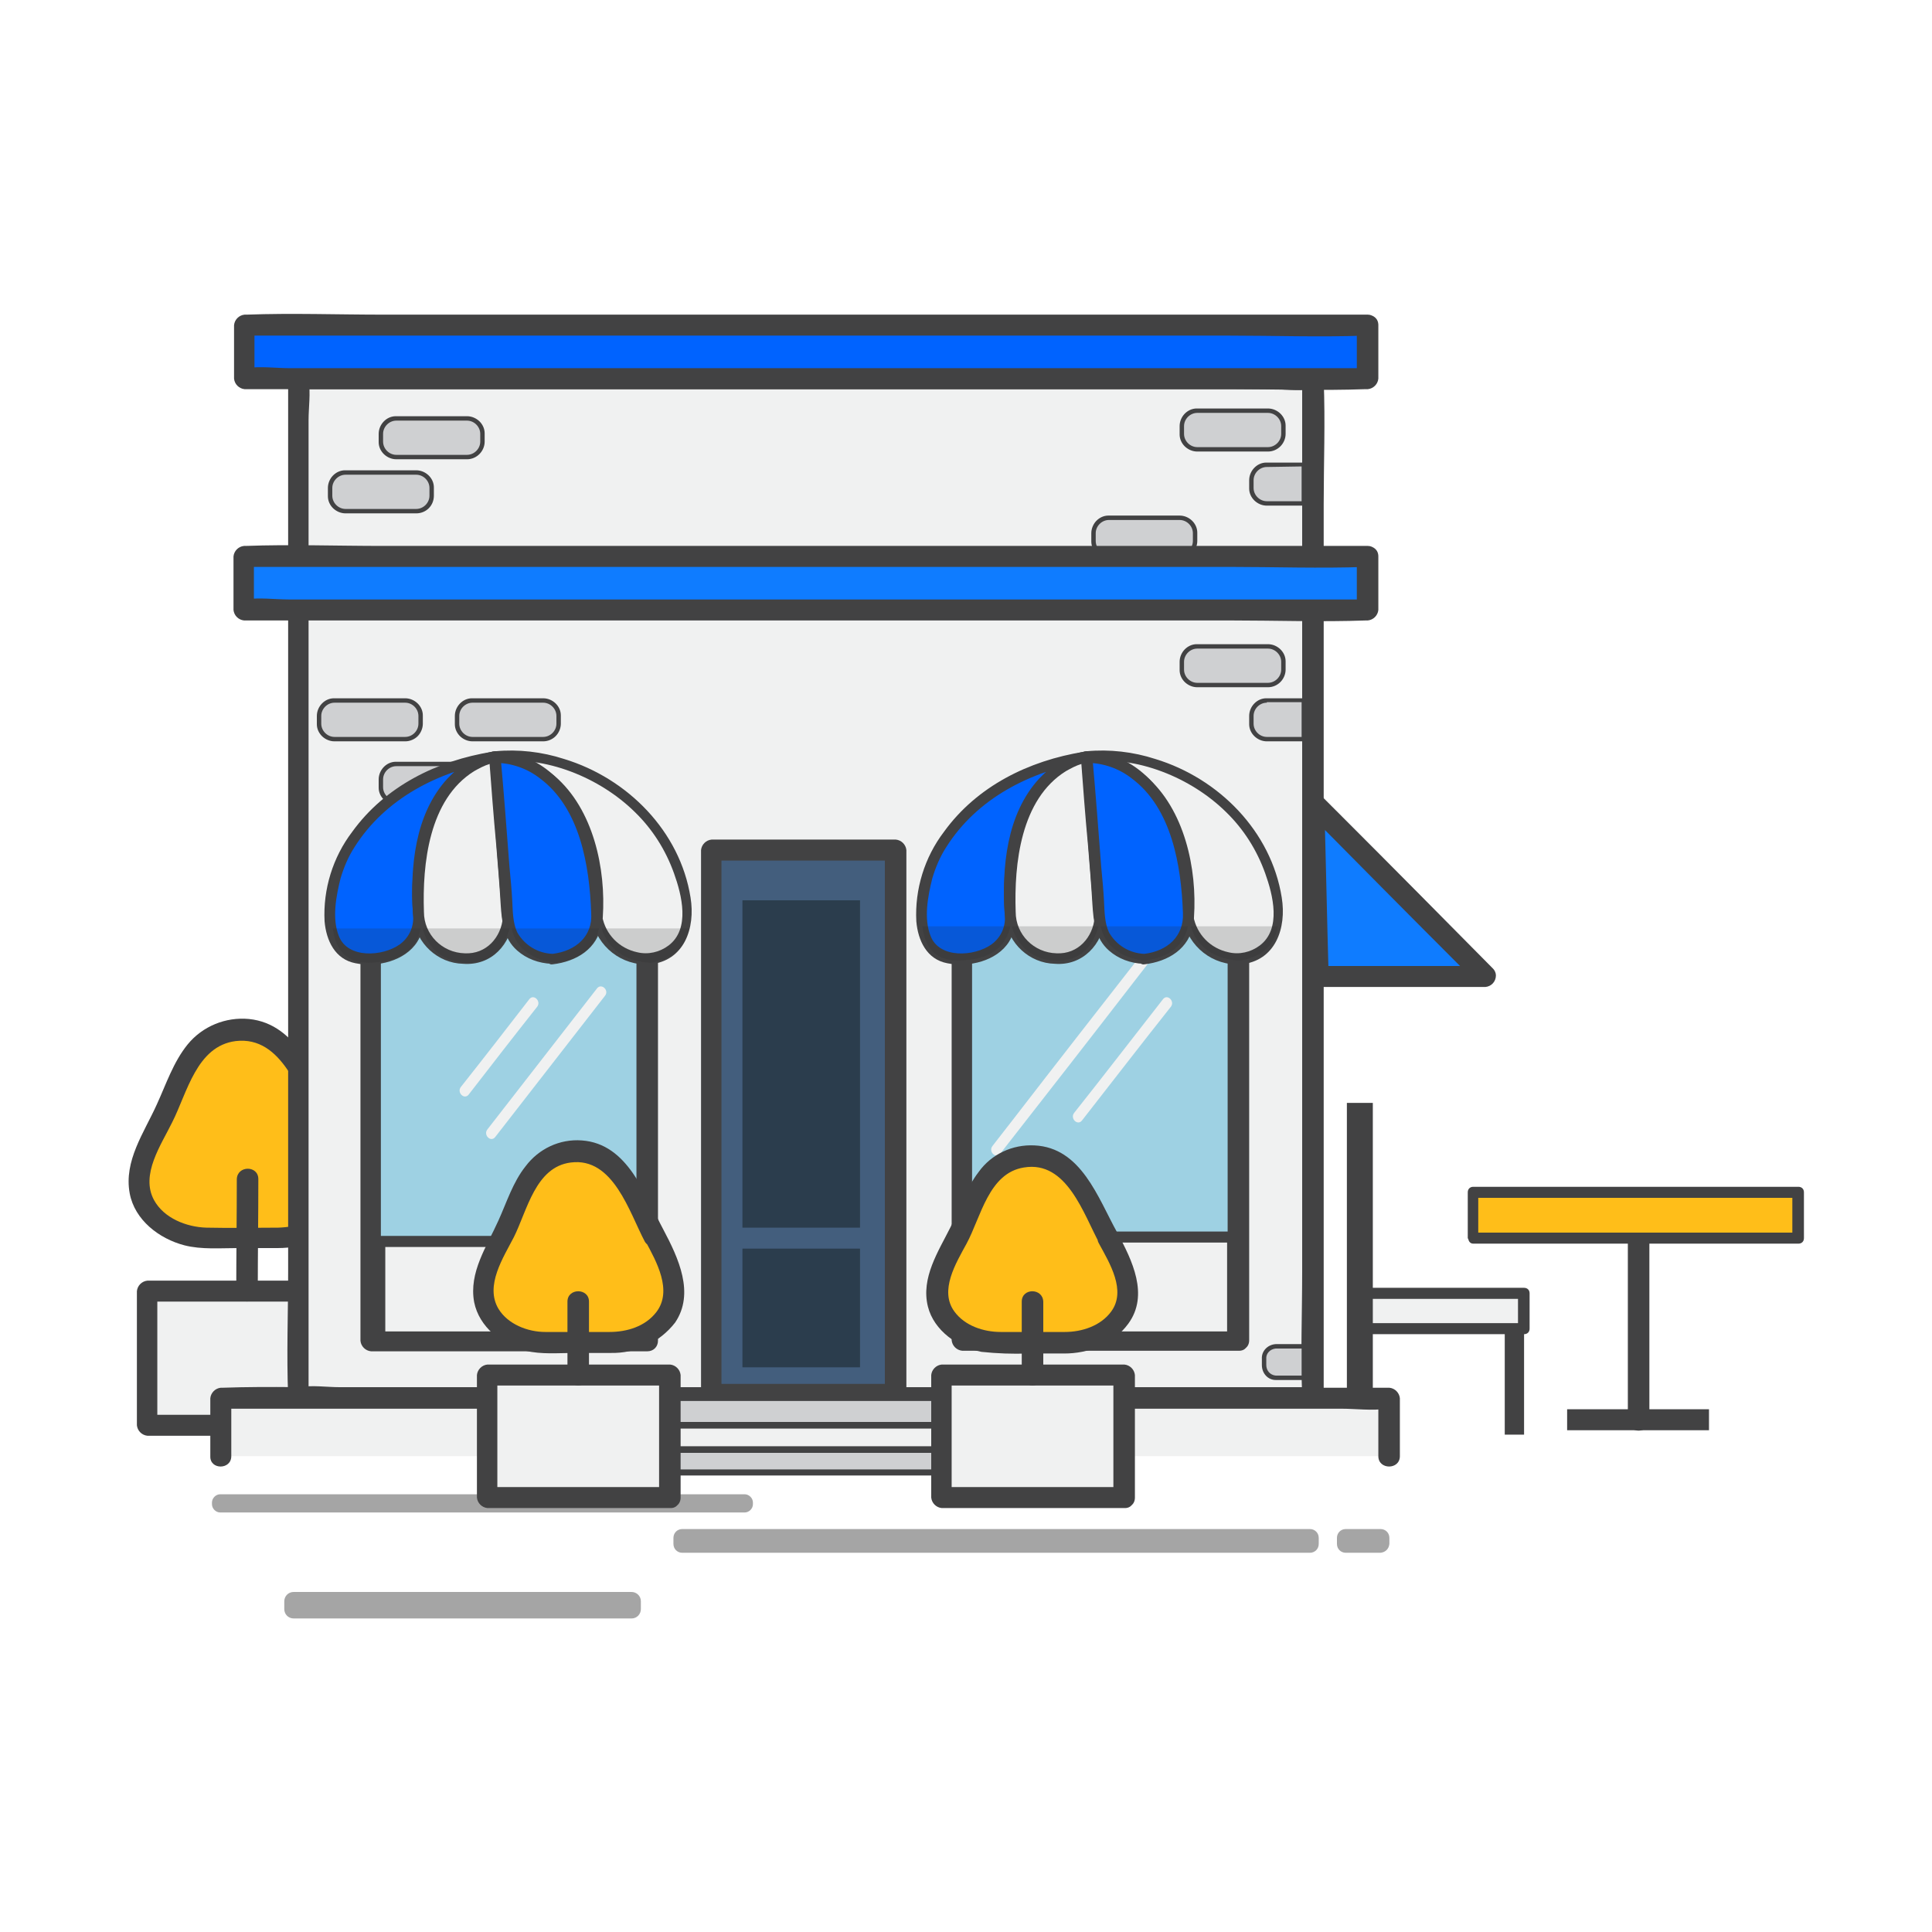 <?xml version="1.0" encoding="utf-8"?>
<!-- Generator: Adobe Illustrator 25.2.1, SVG Export Plug-In . SVG Version: 6.00 Build 0)  -->
<svg version="1.1" id="Layer_1" xmlns="http://www.w3.org/2000/svg" xmlns:xlink="http://www.w3.org/1999/xlink" x="0px" y="0px"
	 viewBox="0 0 350 350" style="enable-background:new 0 0 350 350;" xml:space="preserve">
<style type="text/css">
	.st0{fill:#FFBE19;}
	.st1{fill:#424243;}
	.st2{fill:#F0F1F1;}
	.st3{opacity:0.48;}
	.st4{fill:#9ED1E3;}
	.st5{fill:#435E7D;}
	.st6{fill:#0063FF;}
	.st7{fill:#0F7CFF;}
	.st8{fill:#2B3D4D;}
	.st9{opacity:0.18;}
	.st10{fill:#272525;}
	.st11{fill:#CFD0D2;}
</style>
<path class="st0" d="M59.1,203.1c-3.2-5.9-6.7-16.8-15.4-16.6c-9.7,0.2-11.2,10.3-14.6,16.6c-2,3.7-4.1,7.7-3.8,11.8
	c0.4,5.5,6.4,9.3,12,9.3h13.6c5.6,0,11.7-3.8,12-9.3C63.2,210.8,61.1,206.8,59.1,203.1z"/>
<path class="st1" d="M60.8,202.1c-3.6-6.7-6.8-16.6-15.7-17.5c-4.2-0.4-8.4,1.3-11.1,4.6c-2.6,3.2-3.9,7.2-5.6,10.9
	c-2.3,5.1-6,10.2-4.9,16.1c0.9,4.8,5.3,8.2,9.9,9.4c3.1,0.8,6.6,0.5,9.8,0.5h7.1c4.8,0,9.7-1.7,12.6-5.7
	C67.2,214.7,63.8,207.7,60.8,202.1z M59.5,218.6c-2.2,2.7-5.8,3.7-9.1,3.8c-4.3,0-8.6,0.1-13,0c-3.6-0.1-7.7-1.7-9.5-5
	c-2.5-4.6,1.3-10,3.3-14.1c2.7-5.3,4.4-13.8,11.5-14.7c8.5-1,11.6,9.7,14.8,15.6C59.7,208.3,63.1,214.2,59.5,218.6z"/>
<rect x="26.6" y="233.9" class="st2" width="36.3" height="24.3"/>
<path class="st1" d="M62.9,256.3H26.6l1.9,1.9v-24.3l-1.9,1.9h36.3l-1.9-1.9v24.3c0,2.5,3.9,2.5,3.9,0v-24.3c-0.1-1-0.9-1.8-1.9-1.9
	H26.7c-1,0.1-1.8,0.9-1.9,1.9v24.3c0.1,1,0.9,1.8,1.9,1.9H63C65.4,260.2,65.4,256.3,62.9,256.3z"/>
<path class="st1" d="M42.9,213.6c0,6.8-0.1,13.5-0.1,20.3c0,2.5,3.9,2.5,3.9,0c0-6.8,0.1-13.5,0.1-20.3
	C46.8,211.1,43,211.1,42.9,213.6z"/>
<path class="st1" d="M294.9,223.8v33.5c0,2.5,3.9,2.5,3.9,0v-33.5C298.7,221.3,294.9,221.3,294.9,223.8z"/>
<rect x="266.9" y="216" class="st0" width="58.9" height="8.3"/>
<path class="st1" d="M266.9,225.3h58.9c0.6,0,1-0.4,1-1V216c0-0.6-0.4-1-1-1h-58.9c-0.6,0-1,0.4-1,1v8.3c0.2,0.5,0.7,0.8,1.3,0.6
	c0.3-0.1,0.5-0.3,0.6-0.6V216l-1,1h58.9l-1-1v8.3l1-1h-58.9C265.7,223.3,265.7,225.3,266.9,225.3z"/>
<rect x="283.9" y="255.3" class="st1" width="25.7" height="3.8"/>
<rect x="245.1" y="234.3" class="st2" width="31" height="6.4"/>
<path class="st1" d="M245.1,241.7h31c0.6,0,1-0.4,1-1v-6.4c0-0.6-0.4-1-1-1h-31c-0.6,0-1,0.4-1,1v6.4c0.2,0.5,0.7,0.8,1.3,0.6
	c0.3-0.1,0.5-0.3,0.6-0.6v-6.4l-1,1h31l-1-1v6.4l1-1h-31C243.9,239.7,243.9,241.7,245.1,241.7z"/>
<rect x="244" y="199.8" class="st1" width="4.7" height="60.2"/>
<rect x="272.6" y="240.5" class="st1" width="3.5" height="19.4"/>
<g class="st3">
	<path class="st1" d="M114.4,293.2H53.2c-0.9,0-1.7-0.7-1.7-1.7c0,0,0,0,0,0v-1.4c0-0.9,0.7-1.7,1.7-1.7c0,0,0,0,0,0h61.2
		c0.9,0,1.7,0.7,1.7,1.7c0,0,0,0,0,0v1.4C116.1,292.4,115.4,293.2,114.4,293.2C114.4,293.2,114.4,293.2,114.4,293.2z"/>
</g>
<rect x="54" y="68.6" class="st2" width="183.8" height="184.7"/>
<path class="st1" d="M237.8,251.3H61.5c-2.3,0-4.9-0.4-7.2,0H54l1.9,1.9V76.1c0-2.3,0.4-4.9,0-7.2v-0.3L54,70.5h176.3
	c2.3,0,4.9,0.4,7.2,0h0.3l-1.9-1.9v161.8c0,7.5-0.3,15,0,22.5v0.3c0,2.5,3.9,2.5,3.9,0V91.4c0-7.5,0.3-15,0-22.5v-0.3
	c-0.1-1-0.9-1.8-1.9-1.9H76.8c-7.4,0-14.9-0.3-22.4,0h-0.3c-1,0.1-1.8,0.9-1.9,1.9v161.8c0,7.5-0.3,15,0,22.5v0.3
	c0.1,1,0.9,1.8,1.9,1.9h161.1c7.4,0,14.9,0.3,22.4,0h0.3C240.3,255.2,240.3,251.3,237.8,251.3z"/>
<rect x="39.9" y="253.3" class="st2" width="211.7" height="10.5"/>
<path class="st1" d="M41.9,263.8v-10.5l-1.9,1.9h203c2.6,0,5.6,0.4,8.2,0h0.4l-1.9-1.9v10.5c0,2.5,3.9,2.5,3.9,0v-10.5
	c-0.1-1-0.9-1.8-1.9-1.9H66.1c-8.5,0-17.1-0.3-25.7,0H40c-1,0.1-1.8,0.9-1.9,1.9v10.5C38,266.3,41.9,266.3,41.9,263.8z"/>
<rect x="67.2" y="154" class="st4" width="50.1" height="89"/>
<path class="st1" d="M117.3,152H67.2c-1,0.1-1.8,0.9-1.9,1.9v89c0.1,1,0.9,1.8,1.9,1.9h50.1c0.5,0,1-0.2,1.3-0.5l0.1-0.1l0,0
	c0.3-0.3,0.5-0.8,0.5-1.3v-89C119.1,152.9,118.3,152.1,117.3,152z M73.4,241.1H69V156h46.3v85.1H73.4z"/>
<g class="st3">
	<path class="st1" d="M134.9,274h-95c-0.8,0-1.5-0.7-1.5-1.5v-0.3c0-0.8,0.7-1.5,1.5-1.5h95c0.8,0,1.5,0.7,1.5,1.5v0.3
		C136.4,273.3,135.7,274,134.9,274z"/>
</g>
<g class="st3">
	<path class="st1" d="M237.3,281.3H123.6c-0.9,0-1.6-0.7-1.6-1.6c0,0,0,0,0,0v-1.1c0-0.9,0.7-1.6,1.6-1.6c0,0,0,0,0,0h113.7
		c0.9,0,1.6,0.7,1.6,1.6c0,0,0,0,0,0v1.1C238.9,280.6,238.2,281.3,237.3,281.3C237.3,281.3,237.3,281.3,237.3,281.3z"/>
</g>
<g class="st3">
	<path class="st1" d="M250.1,281.3h-6.3c-0.9,0-1.6-0.7-1.6-1.6c0,0,0,0,0,0v-1.1c0-0.9,0.7-1.6,1.6-1.6c0,0,0,0,0,0h6.3
		c0.9,0,1.6,0.7,1.6,1.6c0,0,0,0,0,0v1.1C251.6,280.6,251,281.2,250.1,281.3z"/>
</g>
<rect x="68.9" y="224.9" class="st2" width="47.4" height="17.3"/>
<path class="st1" d="M117.2,224.9c0-0.6-0.4-1-1-1H68.8c-0.6,0-1,0.4-1,1v17.3c0,0.6,0.4,1,1,1h47.4c0.2,0,0.4-0.1,0.6-0.2l0.1-0.1
	v-0.1c0.1-0.2,0.2-0.4,0.2-0.6C117.2,236.4,117.2,230.6,117.2,224.9z M74.7,241.2h-4.9v-15.3h45.4v15.3H74.7z"/>
<path class="st2" d="M108.2,179l-19.9,25.6c-0.8,1,0.6,2.4,1.4,1.4l19.9-25.6C110.4,179.4,109,178.1,108.2,179z"/>
<path class="st2" d="M95.9,181c-4.1,5.3-8.2,10.6-12.4,15.9c-0.8,1,0.6,2.4,1.4,1.4c4.1-5.3,8.2-10.6,12.4-15.9
	C98.1,181.4,96.7,180,95.9,181z"/>
<rect x="174.2" y="154" class="st4" width="50.1" height="88.8"/>
<path class="st1" d="M224.3,240.9h-50.1l1.9,1.9V154l-1.9,1.9h50.1l-1.9-1.9v88.8c0,2.5,3.9,2.5,3.9,0V154c-0.1-1-0.9-1.8-1.9-1.9
	h-50.1c-1,0.1-1.8,0.9-1.9,1.9v88.8c0.1,1,0.9,1.8,1.9,1.9h50.1C226.8,244.8,226.8,240.9,224.3,240.9z"/>
<rect x="175.9" y="224" class="st2" width="47.4" height="18.1"/>
<path class="st1" d="M223.3,241.2h-47.4l1,1v-18.1l-1,1h47.4l-1-1v18.1c0.2,0.5,0.7,0.8,1.3,0.6c0.3-0.1,0.5-0.3,0.6-0.6v-18.1
	c0-0.6-0.4-1-1-1h-47.4c-0.6,0-1,0.4-1,1v18.1c0,0.6,0.4,1,1,1h47.4c0.6,0,1-0.4,1.1-1S223.9,241.2,223.3,241.2z"/>
<rect x="128.9" y="154" class="st5" width="33.3" height="98.6"/>
<path class="st1" d="M162.2,250.7h-33.4l1.9,1.9V154l-1.9,1.9h33.4l-1.9-1.9v98.6c0,2.5,3.9,2.5,3.9,0V154c-0.1-1-0.9-1.8-1.9-1.9
	h-33.4c-1,0.1-1.8,0.9-1.9,1.9v98.6c0.1,1,0.9,1.8,1.9,1.9h33.4C164.7,254.6,164.7,250.7,162.2,250.7z"/>
<rect x="44.3" y="58.9" class="st6" width="203.5" height="9.7"/>
<path class="st1" d="M247.8,57H69.4c-8.2,0-16.5-0.3-24.7,0h-0.4c-1,0.1-1.8,0.9-1.9,1.9v9.7c0.1,1,0.9,1.8,1.9,1.9h178.4
	c8.2,0,16.5,0.3,24.7,0h0.4c1-0.1,1.8-0.9,1.9-1.9v-9.7c0-2.5-3.9-2.5-3.9,0v9.7l1.9-1.9H52.6c-2.6,0-5.5-0.4-8,0h-0.4l1.9,1.9v-9.7
	l-1.9,1.9h178.4c8.2,0,16.5,0.3,24.7,0h0.4c1,0,1.9-0.8,2-1.8C249.7,57.9,248.8,57,247.8,57z"/>
<polygon class="st7" points="237.8,145.4 269.1,177 238.7,177 "/>
<path class="st1" d="M236.5,146.8c9.1,9.2,18.2,18.4,27.4,27.6l3.9,3.9c0.5-1.1,0.9-2.2,1.4-3.3h-30.4l1.9,1.9
	c-0.3-10.5-0.5-21-0.8-31.5c-0.1-2.5-3.9-2.5-3.9,0c0.3,10.5,0.5,21,0.8,31.5c0.1,1,0.9,1.8,1.9,1.9h30.4c1.1-0.1,1.9-1,1.9-2.1
	c0-0.4-0.2-0.9-0.5-1.2c-9.1-9.2-18.2-18.4-27.4-27.6l-3.9-3.9C237.5,142.3,234.7,145,236.5,146.8z"/>
<rect x="134.5" y="226.2" class="st8" width="21.3" height="21.5"/>
<rect x="134.5" y="163.1" class="st8" width="21.3" height="59.3"/>
<path class="st2" d="M207.8,171.6c-8.2,10.5-16.4,21-24.5,31.5c-1.2,1.5-2.3,3-3.5,4.5c-0.8,1,0.6,2.4,1.4,1.4
	c8.2-10.5,16.4-21,24.5-31.5c1.2-1.5,2.3-3,3.5-4.5C209.9,172,208.6,170.7,207.8,171.6z"/>
<path class="st2" d="M210.7,181c-5.4,6.9-10.7,13.8-16.1,20.6c-0.8,1,0.6,2.4,1.4,1.4c5.4-6.9,10.7-13.8,16.1-20.6
	C212.9,181.4,211.5,180,210.7,181z"/>
<path class="st2" d="M215.4,166.2c0,0,2-26.6-18.5-29.1c12.3-0.9,24.1,4.9,30.8,15.3c0,0,10.6,18.9-2.9,21.3
	C224.8,173.7,216.8,174.1,215.4,166.2z"/>
<path class="st1" d="M216.3,166.2c0.6-8.8-1.7-19.6-8.7-25.6c-3.1-2.5-6.8-4.1-10.7-4.5v1.9c9-1.2,18.9,2.9,25.2,9.1
	c3.2,3.1,5.6,6.9,7.1,11.1c1.4,3.9,3,10.1-1,13.1c-1.6,1.2-3.7,1.7-5.7,1.2c-3.2-0.7-5.7-3.2-6.3-6.5c-0.2-1.2-2.1-0.7-1.9,0.5
	c1,5,5.4,8.5,10.5,8.2c6.3-0.6,8.3-6.6,7.4-12.1c-1.9-12-11.4-21.6-22.9-25.1c-4-1.3-8.3-1.8-12.5-1.4c-0.5,0.2-0.8,0.7-0.6,1.3
	c0.1,0.3,0.3,0.5,0.6,0.6c13.4,1.8,18.4,16.2,17.5,28.1c0,0.6,0.4,1,0.9,1S216.3,166.8,216.3,166.2z"/>
<path class="st6" d="M196.5,137.1c0,0-15.6,2.5-13.5,29.1c0,0,0.5,7.5-9.6,7.5s-5.8-15.4-4.3-18.3S177.2,140.1,196.5,137.1z"/>
<path class="st1" d="M196.3,136.2c-3,0.5-5.9,2.6-8,4.8c-6,6.5-6.8,16.1-6.3,24.5c0.3,2.2-0.6,4.3-2.4,5.6c-3.1,2.2-9.4,2.6-11-1.5
	c-1.3-3.2-0.5-7.3,0.3-10.5c0.6-2,1.4-3.9,2.5-5.6c5.6-8.9,15.3-13.8,25.4-15.5C198,137.9,197.5,136,196.3,136.2
	c-9.9,1.6-19.3,6.2-25.3,14.5c-3.5,4.6-5.3,10.4-5,16.2c0.3,3.5,1.9,6.9,5.6,7.6c3.9,0.8,9-0.4,11.2-3.9c1.7-2.7,1-5.5,1-8.5
	c-0.1-5.2,0.6-10.7,2.9-15.4c1.9-3.8,5.6-7.9,10-8.7C198,137.9,197.5,136,196.3,136.2z"/>
<path class="st2" d="M199.2,166.2l-2.3-29.1c0,0-15.1,1.8-13.9,29.1c0.5,4.2,3.9,7.4,8.1,7.5C198.6,174.2,199.2,166.2,199.2,166.2z"
	/>
<path class="st1" d="M200.2,166.2c-0.8-9.7-1.5-19.4-2.3-29.1c0-0.6-0.4-1-1-1c-5.6,0.7-9.9,5.8-12,10.7c-2.6,6.2-3.5,12.9-2.8,19.5
	c0.5,4.6,4.4,8.2,9,8.3C196.1,175,199.8,171.1,200.2,166.2c0.1-1.2-1.8-1.2-1.9,0c-0.3,3.6-3,6.7-6.9,6.5c-4.1-0.1-7.4-3.4-7.4-7.5
	c-0.3-8.7,0.9-20.4,9.1-25.5c0.9-0.5,1.8-1,2.8-1.3c0.3-0.1,0.7-0.1,0.9-0.2s0.7-0.1,0.1,0l-1-1c0.8,9.7,1.5,19.4,2.3,29.1
	C198.3,167.5,200.3,167.5,200.2,166.2z"/>
<path class="st6" d="M207.3,173.7c0,0-7.5-0.3-8.1-7.5s-2.3-29.1-2.3-29.1s17.7-1.4,18.5,29.1C215.4,166.2,215.4,173,207.3,173.7z"
	/>
<path class="st1" d="M207.3,172.8c-2.7-0.1-5.1-1.6-6.4-3.9c-0.8-1.7-0.8-3.8-0.9-5.7s-0.3-4.1-0.5-6.1c-0.5-6.6-1-13.2-1.6-19.9
	l-1,1c2.9,0,5.8,1,8.1,2.8c7.3,5.4,9,15.9,9.3,24.4C214.5,169.6,211.5,172.3,207.3,172.8c-1.2,0.1-1.2,2.1,0,1.9
	c4.3-0.5,8.2-2.8,8.9-7.4c0.2-2.2,0.1-4.5-0.3-6.7c-0.3-3-0.8-5.9-1.7-8.8c-2-6.7-6.3-13.1-13.3-15.1c-1.3-0.5-2.7-0.7-4.1-0.6
	c-0.6,0-1,0.4-1,1c0.4,5.3,0.8,10.7,1.3,16c0.3,3.6,0.6,7.2,0.8,10.7c0.2,3.1,0.5,6.2,3,8.4c1.7,1.5,3.9,2.3,6.2,2.4
	c0.5,0.1,1-0.2,1.1-0.7c0.1-0.5-0.2-1-0.7-1.1C207.4,172.8,207.4,172.8,207.3,172.8z"/>
<g class="st9">
	<path class="st10" d="M215.7,167.8c2,6.5,9.1,6.2,9.1,6.2c4.3-0.8,6.2-3.2,6.7-6.2H215.7z"/>
	<path class="st10" d="M173.5,174c7.5,0,9.1-4.1,9.5-6.2h-15.9C167.5,171.2,169.1,174,173.5,174z"/>
	<path class="st10" d="M191.1,174c5.6,0.3,7.3-4,7.9-6.2h-15.7C184.2,171.4,187.4,174,191.1,174z"/>
	<path class="st10" d="M207.3,174c5.9-0.6,7.5-4.2,7.9-6.2h-15.8C200.7,173.7,207.3,174,207.3,174z"/>
</g>
<path class="st11" d="M76.2,92.6H61.7c-1.1,0-2-0.9-2-2v-3c0-1.1,0.9-2,2-2h14.5c1.1,0,2,0.9,2,2v3C78.2,91.7,77.3,92.6,76.2,92.6z"
	/>
<path class="st1" d="M75.4,93H62.6c-1.7,0-3.2-1.4-3.2-3.1c0,0,0-0.1,0-0.1v-1.4c0-1.7,1.4-3.2,3.1-3.2c0,0,0.1,0,0.1,0h12.8
	c1.7,0,3.2,1.4,3.2,3.1c0,0,0,0.1,0,0.1v1.4C78.6,91.6,77.2,93,75.4,93z M62.6,86c-1.3,0-2.4,1.1-2.4,2.4v1.4c0,1.3,1.1,2.4,2.4,2.4
	h12.8c1.3,0,2.4-1.1,2.4-2.4v-1.4c0-1.3-1.1-2.4-2.4-2.4H62.6z"/>
<path class="st11" d="M85.4,82.8H71c-1.1,0-2-0.9-2-2v-3c0-1.1,0.9-2,2-2h14.5c1.1,0,2,0.9,2,2v3C87.4,81.9,86.5,82.8,85.4,82.8z"/>
<path class="st1" d="M84.6,83.2H71.8c-1.7,0-3.2-1.4-3.2-3.1c0,0,0-0.1,0-0.1v-1.4c0-1.7,1.4-3.2,3.1-3.2c0,0,0.1,0,0.1,0h12.8
	c1.7,0,3.2,1.4,3.2,3.1c0,0,0,0.1,0,0.1V80C87.8,81.7,86.4,83.2,84.6,83.2C84.7,83.2,84.6,83.2,84.6,83.2z M71.8,76.2
	c-1.3,0-2.4,1.1-2.4,2.4V80c0,1.3,1.1,2.4,2.4,2.4h12.8c1.3,0,2.4-1.1,2.4-2.4v-1.4c0-1.3-1.1-2.4-2.4-2.4H71.8z"/>
<path class="st11" d="M74.3,134H59.8c-1.1,0-2-0.9-2-2v-3c0-1.1,0.9-2,2-2h14.5c1.1,0,2,0.9,2,2v3C76.3,133.1,75.4,134,74.3,134z"/>
<path class="st1" d="M73.4,134.3H60.6c-1.7,0-3.2-1.4-3.2-3.1c0,0,0-0.1,0-0.1v-1.4c0-1.7,1.4-3.2,3.1-3.2c0,0,0.1,0,0.1,0h12.8
	c1.7,0,3.2,1.4,3.2,3.1c0,0,0,0.1,0,0.1v1.4C76.6,132.8,75.2,134.3,73.4,134.3C73.5,134.3,73.4,134.3,73.4,134.3z M60.6,127.3
	c-1.3,0-2.4,1.1-2.4,2.4v1.4c0,1.3,1.1,2.4,2.4,2.4h12.8c1.3,0,2.4-1.1,2.4-2.4v-1.4c0-1.3-1.1-2.4-2.4-2.4L60.6,127.3z"/>
<path class="st11" d="M99.2,134H84.8c-1.1,0-2-0.9-2-2v-3c0-1.1,0.9-2,2-2h14.5c1.1,0,2,0.9,2,2v3C101.2,133.1,100.3,134,99.2,134z"
	/>
<path class="st1" d="M98.4,134.3H85.6c-1.7,0-3.2-1.4-3.2-3.1c0,0,0-0.1,0-0.1v-1.4c0-1.7,1.4-3.2,3.1-3.2c0,0,0.1,0,0.1,0h12.8
	c1.7,0,3.2,1.4,3.2,3.1c0,0,0,0.1,0,0.1v1.4C101.6,132.8,100.2,134.3,98.4,134.3C98.5,134.3,98.4,134.3,98.4,134.3z M85.6,127.3
	c-1.3,0-2.4,1.1-2.4,2.4v1.4c0,1.3,1.1,2.4,2.4,2.4h12.8c1.3,0,2.4-1.1,2.4-2.4v-1.4c0-1.3-1.1-2.4-2.4-2.4L85.6,127.3z"/>
<path class="st11" d="M236.1,126.9h-6.7c-1.5,0-2.8,1.3-2.8,2.8v1.4c0,1.5,1.3,2.8,2.8,2.8l0,0h6.7V126.9z"/>
<path class="st1" d="M236.5,134.3h-7c-1.7,0-3.2-1.4-3.2-3.1c0,0,0-0.1,0-0.1v-1.4c0-1.7,1.4-3.2,3.1-3.2c0,0,0.1,0,0.1,0h7V134.3z
	 M229.5,127.3c-1.3,0-2.4,1.1-2.4,2.4v1.4c0,1.3,1.1,2.4,2.4,2.4h6.3v-6.3h-6.3V127.3z"/>
<path class="st11" d="M236.1,243.9h-5c-1.2,0-2.1,1-2.1,2.2c0,0,0,0.1,0,0.1v1.1c0,1.2,0.9,2.2,2.1,2.3h5V243.9z"/>
<path class="st1" d="M236.5,250h-5.4c-1.4,0-2.5-1.2-2.5-2.7c0,0,0,0,0,0v-1.1c-0.1-1.4,1-2.6,2.5-2.7c0,0,0,0,0,0h5.4V250z
	 M231.1,244.3c-1,0.1-1.8,0.9-1.7,1.9c0,0,0,0,0,0v1.1c0,1,0.7,1.8,1.7,1.9h4.7v-4.9H231.1z"/>
<path class="st11" d="M230.5,124.1H216c-1.1,0-2-0.9-2-2v-3c0-1.1,0.9-2,2-2h14.5c1.1,0,2,0.9,2,2v3c0,1.1-0.8,2-1.9,2
	C230.6,124.1,230.5,124.1,230.5,124.1z"/>
<path class="st1" d="M229.7,124.5h-12.8c-1.7,0-3.2-1.4-3.2-3.1c0,0,0-0.1,0-0.1v-1.4c0-1.7,1.4-3.2,3.1-3.2c0,0,0.1,0,0.1,0h12.8
	c1.7,0,3.2,1.4,3.2,3.1c0,0,0,0.1,0,0.1v1.4C232.9,123,231.5,124.5,229.7,124.5C229.8,124.5,229.7,124.5,229.7,124.5z M216.9,117.5
	c-1.3,0-2.4,1.1-2.4,2.4v1.4c0,1.3,1.1,2.4,2.4,2.4h12.8c1.3,0,2.4-1.1,2.4-2.4v-1.4c0-1.3-1.1-2.4-2.4-2.4H216.9z"/>
<path class="st11" d="M236.1,84.2h-6.7c-1.5,0-2.8,1.3-2.8,2.8v0v1.4c0,1.5,1.3,2.8,2.8,2.8l0,0h6.7V84.2z"/>
<path class="st1" d="M236.5,91.6h-7c-1.7,0-3.2-1.4-3.2-3.1c0,0,0-0.1,0-0.1V87c0-1.7,1.4-3.2,3.1-3.2c0,0,0.1,0,0.1,0h7V91.6z
	 M229.5,84.6c-1.3,0-2.4,1.1-2.4,2.4v1.4c0,1.3,1.1,2.4,2.4,2.4h6.3v-6.3L229.5,84.6L229.5,84.6z"/>
<path class="st11" d="M230.5,81.4H216c-1.1,0-2-0.9-2-2v-3c0-1.1,0.9-2,2-2h14.5c1.1,0,2,0.9,2,2v3c0,1.1-0.8,2-1.9,2
	C230.6,81.4,230.5,81.4,230.5,81.4z"/>
<path class="st1" d="M229.7,81.8h-12.8c-1.7,0-3.2-1.4-3.2-3.1c0,0,0-0.1,0-0.1v-1.4c0-1.7,1.4-3.2,3.1-3.2c0,0,0.1,0,0.1,0h12.8
	c1.7,0,3.2,1.4,3.2,3.1c0,0,0,0.1,0,0.1v1.4C232.9,80.3,231.5,81.8,229.7,81.8C229.8,81.8,229.7,81.8,229.7,81.8z M216.9,74.8
	c-1.3,0-2.4,1.1-2.4,2.4v1.4c0,1.3,1.1,2.4,2.4,2.4h12.8c1.3,0,2.4-1.1,2.4-2.4v-1.4c0-1.3-1.1-2.4-2.4-2.4L216.9,74.8z"/>
<path class="st11" d="M214.5,100.8H200c-1.1,0-2-0.9-2-2v-3c0-1.1,0.9-2,2-2h14.5c1.1,0,2,0.9,2,2v3
	C216.5,99.9,215.6,100.8,214.5,100.8z"/>
<path class="st1" d="M213.7,101.2h-12.8c-1.7,0-3.2-1.4-3.2-3.1c0,0,0-0.1,0-0.1v-1.4c0-1.7,1.4-3.2,3.1-3.2c0,0,0.1,0,0.1,0h12.8
	c1.7,0,3.2,1.4,3.2,3.1c0,0,0,0.1,0,0.1V98C216.9,99.7,215.5,101.2,213.7,101.2C213.8,101.2,213.7,101.2,213.7,101.2z M200.9,94.2
	c-1.3,0-2.4,1.1-2.4,2.4V98c0,1.3,1.1,2.4,2.4,2.4h12.8c1.3,0,2.4-1.1,2.4-2.4v-1.4c0-1.3-1.1-2.4-2.4-2.4H200.9z"/>
<path class="st11" d="M85.5,145.4H71c-1.1,0-2-0.9-2-2v-3c0-1.1,0.9-2,2-2h14.5c1.1,0,2,0.9,2,2v3C87.5,144.5,86.6,145.4,85.5,145.4
	z"/>
<path class="st1" d="M84.6,145.8H71.8c-1.7,0-3.2-1.4-3.2-3.1c0,0,0-0.1,0-0.1v-1.4c0-1.7,1.4-3.2,3.1-3.2c0,0,0.1,0,0.1,0h12.8
	c1.7,0,3.2,1.4,3.2,3.1c0,0,0,0.1,0,0.1v1.4C87.8,144.3,86.4,145.8,84.6,145.8C84.7,145.8,84.6,145.8,84.6,145.8z M71.8,138.8
	c-1.3,0-2.4,1.1-2.4,2.4v1.4c0,1.3,1.1,2.4,2.4,2.4h12.8c1.3,0,2.4-1.1,2.4-2.4v-1.4c0-1.3-1.1-2.4-2.4-2.4H71.8z"/>
<path class="st2" d="M108.2,166.2c0,0,2-26.6-18.5-29.1c12.3-0.9,24.1,4.9,30.8,15.3c0,0,10.6,18.9-2.9,21.3
	C117.6,173.7,109.6,174.1,108.2,166.2z"/>
<path class="st1" d="M109.2,166.2c0.6-8.8-1.7-19.6-8.7-25.6c-3.1-2.5-6.8-4.1-10.7-4.5v1.9c9-1.2,18.9,2.9,25.2,9.1
	c3.2,3.1,5.6,6.9,7.1,11.1c1.4,3.9,3,10.1-1,13.1c-1.6,1.2-3.7,1.7-5.7,1.2c-3.2-0.7-5.7-3.2-6.3-6.5c-0.2-1.2-2.1-0.7-1.9,0.5
	c1,5,5.4,8.5,10.5,8.2c6.3-0.6,8.3-6.6,7.4-12.1c-1.9-12-11.4-21.6-22.9-25.1c-4-1.3-8.3-1.8-12.5-1.4c-0.5,0.2-0.8,0.7-0.6,1.3
	c0.1,0.3,0.3,0.5,0.6,0.6c13.4,1.8,18.4,16.2,17.5,28.1c0,0.6,0.4,1,1,1C108.7,167.2,109.2,166.8,109.2,166.2z"/>
<path class="st6" d="M89.3,137.1c0,0-15.6,2.5-13.5,29.1c0,0,0.5,7.5-9.6,7.5s-5.8-15.4-4.3-18.3S70.1,140.1,89.3,137.1z"/>
<path class="st1" d="M89.1,136.2c-3,0.5-5.9,2.6-8,4.8c-6,6.5-6.8,16.1-6.3,24.5c0.3,2.2-0.6,4.3-2.4,5.6c-3.1,2.2-9.4,2.6-11-1.5
	c-1.3-3.2-0.5-7.3,0.3-10.5c0.6-2,1.4-3.9,2.5-5.6c5.6-8.9,15.3-13.8,25.4-15.5C90.8,137.9,90.3,136,89.1,136.2
	c-9.9,1.6-19.3,6.2-25.3,14.5c-3.5,4.6-5.3,10.4-5,16.2c0.3,3.5,1.9,6.9,5.6,7.6c3.9,0.8,9-0.4,11.2-3.9c1.7-2.7,1-5.5,1-8.5
	c-0.1-5.2,0.6-10.7,2.9-15.4c1.9-3.8,5.6-7.9,10-8.7C90.8,137.9,90.3,136,89.1,136.2z"/>
<path class="st2" d="M92,166.2l-2.3-29.1c0,0-15.1,1.8-13.9,29.1c0.5,4.2,3.9,7.4,8.1,7.5C91.4,174.2,92,166.2,92,166.2z"/>
<path class="st1" d="M93,166.2c-0.8-9.7-1.5-19.4-2.3-29.1c0-0.6-0.4-1-1-1c-5.6,0.7-9.9,5.8-12,10.7c-2.6,6.2-3.5,12.9-2.8,19.5
	c0.5,4.6,4.4,8.2,9,8.3C89,175,92.6,171.1,93,166.2c0.1-1.2-1.8-1.2-1.9,0c-0.3,3.6-3,6.7-6.9,6.5c-4.1-0.1-7.4-3.4-7.4-7.5
	c-0.3-8.7,0.9-20.4,9.1-25.5c0.9-0.5,1.8-1,2.8-1.3c0.3-0.1,0.7-0.1,0.9-0.2s0.7-0.1,0.1,0l-1-1c0.8,9.7,1.5,19.4,2.3,29.1
	C91.1,167.5,93.1,167.5,93,166.2z"/>
<path class="st6" d="M100.1,173.7c0,0-7.5-0.3-8.1-7.5s-2.3-29.1-2.3-29.1s17.7-1.4,18.5,29.1C108.2,166.2,108.3,173,100.1,173.7z"
	/>
<path class="st1" d="M100.1,172.8c-2.7-0.1-5.1-1.6-6.4-3.9c-0.8-1.7-0.8-3.8-0.9-5.7s-0.3-4.1-0.5-6.1c-0.5-6.6-1-13.2-1.6-19.9
	l-1,1c2.9,0,5.8,1,8.1,2.8c7.3,5.4,9,15.9,9.3,24.4C107.4,169.6,104.3,172.3,100.1,172.8c-1.2,0.1-1.2,2.1,0,1.9
	c4.3-0.5,8.2-2.8,8.9-7.4c0.2-2.2,0.1-4.5-0.3-6.7c-0.3-3-0.8-5.9-1.7-8.8c-2-6.7-6.3-13.1-13.3-15.1c-1.3-0.5-2.7-0.7-4.1-0.6
	c-0.6,0-1,0.4-1,1c0.4,5.3,0.8,10.7,1.3,16c0.3,3.6,0.6,7.2,0.8,10.7c0.2,3.1,0.5,6.2,3,8.4c1.7,1.5,3.9,2.3,6.2,2.4
	c0.5,0.1,1-0.2,1.1-0.7c0.1-0.5-0.2-1-0.7-1.1C100.2,172.8,100.2,172.8,100.1,172.8z"/>
<g class="st9">
	<path class="st10" d="M109,168.2c2,6.5,9.1,6.2,9.1,6.2c4.3-0.8,6.2-3.2,6.7-6.2H109z"/>
	<path class="st10" d="M66.7,174.4c7.5,0,9.1-4.1,9.5-6.2H60.3C60.7,171.6,62.4,174.4,66.7,174.4z"/>
	<path class="st10" d="M84.4,174.4c5.6,0.3,7.3-4,7.9-6.2H76.6C77.1,170.3,78.9,174.1,84.4,174.4z"/>
	<path class="st10" d="M100.6,174.4c5.9-0.6,7.5-4.2,7.9-6.2H92.7C94,174.1,100.6,174.4,100.6,174.4z"/>
</g>
<rect x="44.1" y="100.8" class="st7" width="203.7" height="9.7"/>
<path class="st1" d="M247.8,98.9H69.3c-8.2,0-16.6-0.3-24.8,0h-0.3c-1,0.1-1.8,0.9-1.9,1.9v9.7c0.1,1,0.9,1.8,1.9,1.9h178.5
	c8.2,0,16.6,0.3,24.8,0h0.3c1-0.1,1.8-0.9,1.9-1.9v-9.7c0-2.5-3.9-2.5-3.9,0v9.7l1.9-1.9H52.4c-2.6,0-5.5-0.4-8,0h-0.3l1.9,1.9v-9.7
	l-1.9,1.9h178.5c8.2,0,16.6,0.3,24.8,0h0.3c1,0,1.9-0.8,1.9-1.9S248.8,98.9,247.8,98.9z"/>
<rect x="121.3" y="253.3" class="st11" width="50.6" height="5"/>
<path class="st1" d="M172.6,258.8h-51.8v-6.1h51.8V258.8z M121.9,257.6h49.5v-3.8h-49.5L121.9,257.6z"/>
<rect x="121.3" y="262.6" class="st11" width="50.6" height="4.1"/>
<path class="st1" d="M172.6,267.3h-51.8V262h51.8V267.3z M121.9,266.2h49.5v-3h-49.5L121.9,266.2z"/>
<path class="st0" d="M118.5,223.8c-2.9-5.4-6.1-15.4-14.1-15.3c-8.9,0.2-10.2,9.5-13.4,15.3c-1.9,3.4-3.8,7.1-3.5,10.9
	c0.3,5,5.8,8.6,11,8.6h12.4c5.1,0,10.6-3.5,11-8.6C122.2,230.9,120.3,227.2,118.5,223.8z"/>
<path class="st1" d="M120.2,222.8c-3.4-6.3-6.4-15.6-14.8-16.2c-4-0.3-7.8,1.5-10.2,4.7c-2.3,2.9-3.4,6.5-4.9,9.8
	c-2.1,4.7-5.4,9.4-4.4,14.8c0.9,4.5,5,7.7,9.3,8.8c2.9,0.7,6,0.4,8.9,0.4h6.5c4.6,0.1,8.9-1.9,11.7-5.5
	C125.9,234.3,122.9,227.9,120.2,222.8c-1.2-2.2-4.5-0.2-3.3,2c2,3.7,5,9,2,12.9c-2,2.6-5.3,3.6-8.5,3.6H98.8c-3.2,0-6.8-1.4-8.5-4.2
	c-2.5-4.2,0.9-9.3,2.8-13c2.4-4.8,3.9-12.7,10.3-13.5c7.7-1,10.6,9,13.4,14.3C118,227,121.3,225,120.2,222.8z"/>
<rect x="88.2" y="249.2" class="st2" width="33.1" height="22.2"/>
<path class="st1" d="M121.3,269.4H88.2l1.9,1.9v-22.2l-1.9,1.9h33.1l-1.9-1.9v22.2c0,2.5,3.9,2.5,3.9,0v-22.2
	c-0.1-1-0.9-1.8-1.9-1.9H88.3c-1,0.1-1.8,0.9-1.9,1.9v22.2c0.1,1,0.9,1.8,1.9,1.9h33.1C123.8,273.3,123.8,269.4,121.3,269.4z"/>
<path class="st0" d="M200.7,224.3c-2.9-5.3-6.1-15-14.1-14.9c-8.9,0.2-10.2,9.2-13.4,14.9c-1.9,3.3-3.8,6.9-3.5,10.6
	c0.3,4.9,5.8,8.3,11,8.3h12.4c5.1,0,10.6-3.4,11-8.3C204.5,231.2,202.6,227.7,200.7,224.3z"/>
<path class="st1" d="M202.4,223.3c-3.5-6.3-6.5-15.4-15-15.8c-4-0.2-7.8,1.6-10.1,4.8c-2.3,3-3.4,6.6-5.1,10
	c-2.2,4.4-5.4,9.2-4.1,14.4c1.1,4.4,5.5,7.4,9.7,8.2c2.8,0.3,5.7,0.4,8.5,0.3h6.5c4.4,0,8.9-1.7,11.6-5.4
	C208.2,234.6,205.1,228.3,202.4,223.3c-1.2-2.2-4.6-0.2-3.3,2c1.9,3.5,5,8.5,2.2,12.3c-1.9,2.6-5.3,3.7-8.4,3.7h-11.6
	c-3.1,0-6.5-1.1-8.4-3.7c-2.8-3.8,0.3-8.8,2.2-12.3c2.6-4.8,4-12.8,10.4-13.8c7.8-1.3,10.8,8.5,13.7,13.8
	C200.2,227.5,203.6,225.5,202.4,223.3z"/>
<rect x="170.4" y="249.2" class="st2" width="33.1" height="22.2"/>
<path class="st1" d="M203.6,269.4h-33.1l1.9,1.9v-22.2l-1.9,1.9h33.1l-1.9-1.9v22.2c0,2.5,3.9,2.5,3.9,0v-22.2
	c-0.1-1-0.9-1.8-1.9-1.9h-33.1c-1,0.1-1.8,0.9-1.9,1.9v22.2c0.1,1,0.9,1.8,1.9,1.9h33.1C206.1,273.3,206.1,269.4,203.6,269.4z"/>
<path class="st1" d="M102.8,235.8v13.3c0,2.5,3.9,2.5,3.9,0v-13.3C106.7,233.3,102.8,233.3,102.8,235.8z"/>
<path class="st1" d="M185.1,235.8v13.3c0,2.5,3.9,2.5,3.9,0v-13.3C188.9,233.3,185.1,233.3,185.1,235.8z"/>
</svg>
